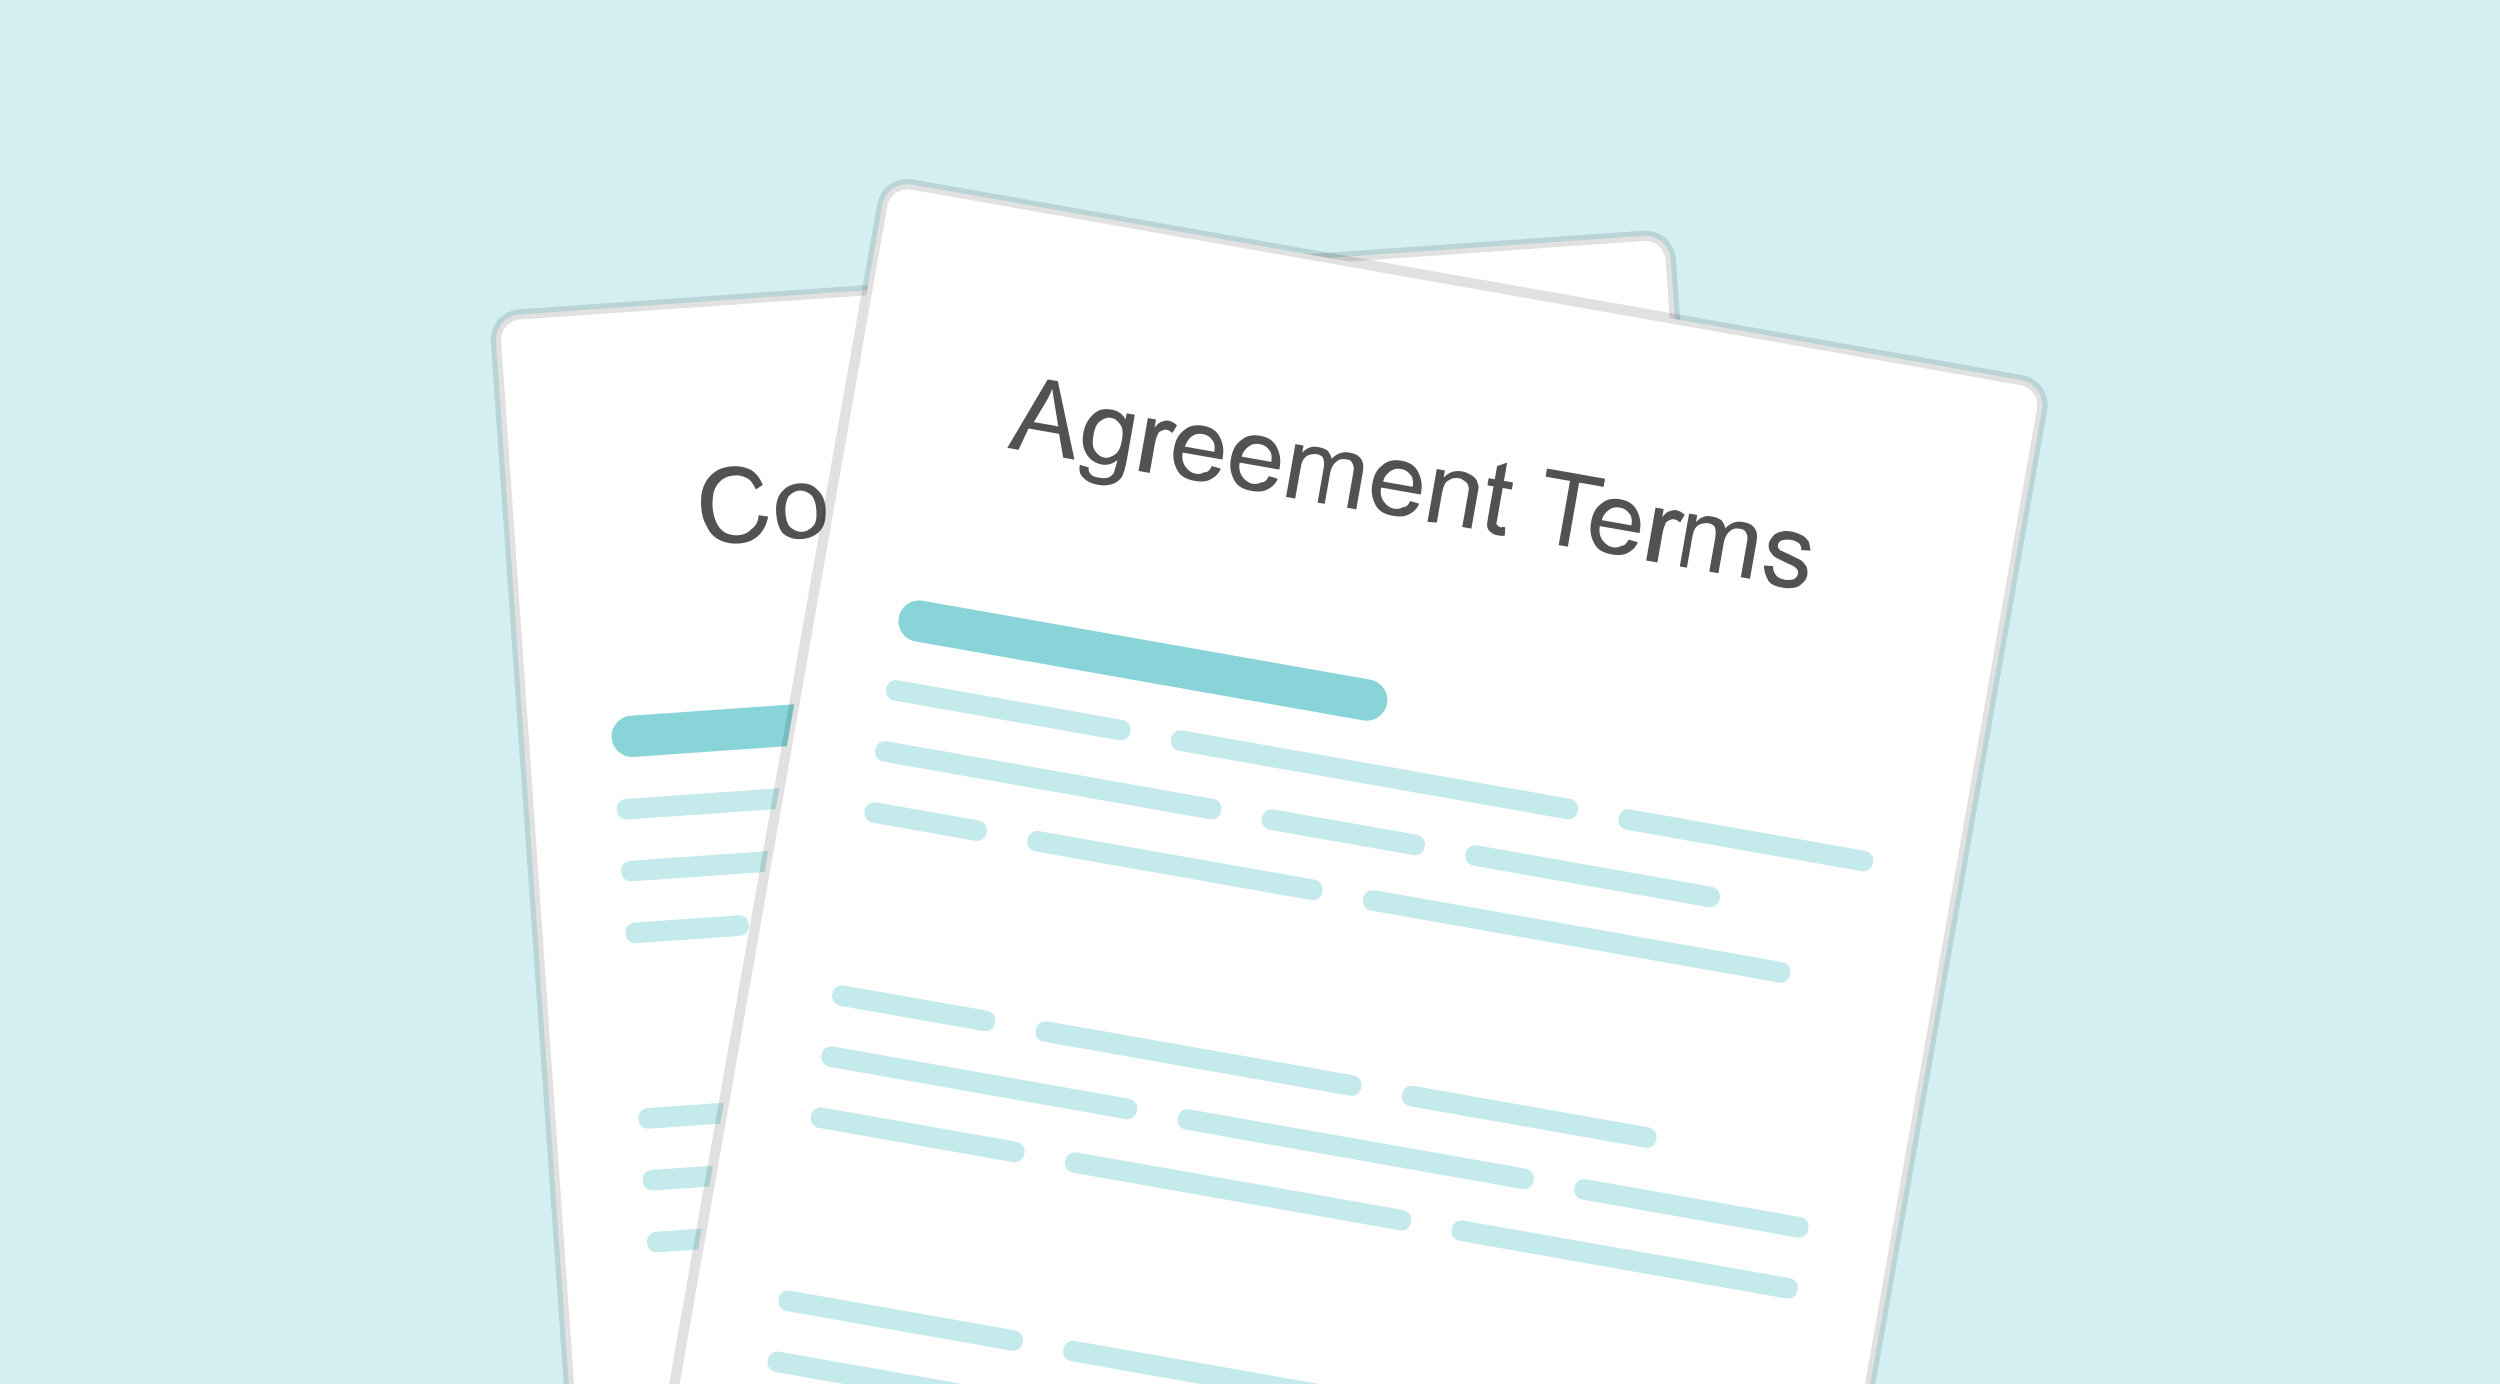 <?xml version="1.0" encoding="utf-8"?>
<!-- Generator: Adobe Illustrator 21.0.0, SVG Export Plug-In . SVG Version: 6.00 Build 0)  -->
<svg version="1.1" id="Слой_1" xmlns="http://www.w3.org/2000/svg" xmlns:xlink="http://www.w3.org/1999/xlink" x="0px" y="0px"
	 viewBox="0 0 242 134" style="enable-background:new 0 0 242 134;" xml:space="preserve">
<style type="text/css">
	.st0{fill:#FFFFFF;}
	.st1{fill:#D3EFF1;}
	.st2{fill:#FFFFFF;stroke:#000000;stroke-opacity:0.12;}
	.st3{enable-background:new    ;}
	.st4{fill:#525252;}
	.st5{opacity:0.64;fill:#46BBC4;enable-background:new    ;}
	.st6{opacity:0.32;fill:#46BBC4;enable-background:new    ;}
</style>
<g>
	<rect id="path-1" class="st0" width="242" height="134"/>
</g>
<title>6A45CFD6-1135-4526-AB40-0319B3B3B0B0</title>
<desc>Created with sketchtool.</desc>
<g id="Pricing">
	<g id="Pricing---Core-Features" transform="translate(-957, -2331)">
		<g id="section-3" transform="translate(81, 1194)">
			<g id="list" transform="translate(0, 109)">
				<g id="item" transform="translate(876, 1028)">
					<g id="image">
						<g id="property-mgmt-agreements">
							<g id="mask">
								<rect id="path-1_1_" class="st1" width="242" height="134"/>
							</g>
							<g id="design">
								<g transform="translate(48, 18)">
									
										<g id="_x32_" transform="translate(60.988, 69.983) rotate(-4) translate(-60.988, -69.983) translate(4.488, 8.983)">
										<g id="box">
											<g>
												<path id="path-3_1_" d="M2,0l109,0c1.1,0,2,0.9,2,2l0,120l0,0L0,122L0,2C0,0.9,0.9,0,2,0z"/>
											</g>
											<path class="st2" d="M2-0.5l109,0c1.4,0,2.5,1.1,2.5,2.5l0,120.5l-114,0L-0.5,2C-0.5,0.6,0.6-0.5,2-0.5z"/>
										</g>
										<g class="st3">
											<g class="st3">
												<path class="st4" d="M23.7,20.5l0.9,0.2c-0.2,0.8-0.6,1.4-1.1,1.8c-0.5,0.4-1.1,0.6-1.9,0.6c-0.8,0-1.4-0.2-1.9-0.5
													c-0.5-0.3-0.9-0.8-1.1-1.4c-0.3-0.6-0.4-1.2-0.4-1.9c0-0.7,0.1-1.4,0.4-2c0.3-0.6,0.7-1,1.2-1.3
													c0.5-0.3,1.1-0.4,1.7-0.4c0.7,0,1.3,0.2,1.8,0.5c0.5,0.4,0.8,0.9,1,1.5L23.6,18c-0.2-0.5-0.4-0.9-0.7-1.1
													c-0.3-0.2-0.7-0.4-1.2-0.4c-0.6,0-1,0.1-1.4,0.4c-0.4,0.3-0.6,0.6-0.8,1.1c-0.1,0.4-0.2,0.9-0.2,1.4
													c0,0.6,0.1,1.1,0.3,1.6c0.2,0.5,0.5,0.8,0.8,1c0.4,0.2,0.8,0.3,1.2,0.3c0.5,0,1-0.2,1.3-0.5
													C23.4,21.5,23.6,21.1,23.7,20.5z"/>
												<path class="st4" d="M25.4,20.4c0-1,0.3-1.7,0.8-2.1c0.4-0.4,1-0.6,1.6-0.6c0.7,0,1.3,0.2,1.7,0.7
													c0.5,0.5,0.7,1.1,0.7,1.9c0,0.7-0.1,1.2-0.3,1.6c-0.2,0.4-0.5,0.7-0.9,0.9c-0.4,0.2-0.8,0.3-1.3,0.3
													c-0.7,0-1.3-0.2-1.8-0.7C25.6,22,25.4,21.3,25.4,20.4z M26.3,20.4c0,0.7,0.1,1.2,0.4,1.5c0.3,0.3,0.7,0.5,1.1,0.5
													c0.4,0,0.8-0.2,1.1-0.5c0.3-0.3,0.4-0.8,0.4-1.5c0-0.6-0.1-1.1-0.4-1.5c-0.3-0.3-0.7-0.5-1.1-0.5
													c-0.4,0-0.8,0.2-1.1,0.5C26.5,19.2,26.3,19.7,26.3,20.4z"/>
												<path class="st4" d="M31.3,23l0-5.2l0.8,0l0,0.7c0.2-0.3,0.4-0.5,0.6-0.6c0.3-0.2,0.6-0.2,0.9-0.2
													c0.4,0,0.7,0.1,0.9,0.2c0.2,0.2,0.4,0.4,0.5,0.7c0.4-0.6,0.9-0.9,1.6-0.9c0.5,0,0.9,0.1,1.2,0.4
													c0.3,0.3,0.4,0.7,0.4,1.3l0,3.6l-0.9,0l0-3.3c0-0.4,0-0.6-0.1-0.8c-0.1-0.2-0.2-0.3-0.3-0.4c-0.1-0.1-0.3-0.1-0.5-0.1
													c-0.4,0-0.7,0.1-0.9,0.4c-0.2,0.2-0.4,0.6-0.4,1.2l0,3l-0.9,0l0-3.4c0-0.4-0.1-0.7-0.2-0.9c-0.1-0.2-0.4-0.3-0.7-0.3
													c-0.2,0-0.5,0.1-0.7,0.2s-0.4,0.3-0.5,0.6c-0.1,0.3-0.1,0.6-0.1,1.1l0,2.7L31.3,23z"/>
												<path class="st4" d="M39.6,23l0-5.2l0.8,0l0,0.7c0.2-0.3,0.4-0.5,0.6-0.6c0.3-0.2,0.6-0.2,0.9-0.2
													c0.4,0,0.7,0.1,0.9,0.2c0.2,0.2,0.4,0.4,0.5,0.7c0.4-0.6,0.9-0.9,1.6-0.9c0.5,0,0.9,0.1,1.2,0.4
													c0.3,0.3,0.4,0.7,0.4,1.3l0,3.6l-0.9,0l0-3.3c0-0.4,0-0.6-0.1-0.8s-0.2-0.3-0.3-0.4c-0.1-0.1-0.3-0.1-0.5-0.1
													c-0.4,0-0.7,0.1-0.9,0.4c-0.2,0.2-0.4,0.6-0.4,1.2l0,3l-0.9,0l0-3.4c0-0.4-0.1-0.7-0.2-0.9c-0.1-0.2-0.4-0.3-0.7-0.3
													c-0.2,0-0.5,0.1-0.7,0.2s-0.4,0.3-0.5,0.6c-0.1,0.3-0.1,0.6-0.1,1.1l0,2.7L39.6,23z"/>
												<path class="st4" d="M51.4,23l0-0.8c-0.4,0.6-1,0.9-1.6,0.9c-0.3,0-0.6-0.1-0.9-0.2c-0.3-0.1-0.5-0.3-0.6-0.4
													c-0.1-0.2-0.2-0.4-0.3-0.7c0-0.2-0.1-0.4-0.1-0.8l0-3.2l0.9,0l0,2.9c0,0.5,0,0.8,0.1,0.9c0.1,0.2,0.2,0.4,0.4,0.5
													c0.2,0.1,0.4,0.2,0.7,0.2c0.3,0,0.5-0.1,0.7-0.2c0.2-0.1,0.4-0.3,0.5-0.6c0.1-0.2,0.1-0.6,0.1-1l0-2.8l0.9,0l0,5.2
													L51.4,23z"/>
												<path class="st4" d="M53.5,23l0-5.2l0.8,0l0,0.7c0.4-0.6,0.9-0.9,1.6-0.9c0.3,0,0.6,0.1,0.9,0.2
													c0.3,0.1,0.5,0.3,0.6,0.4c0.1,0.2,0.2,0.4,0.3,0.6c0,0.2,0,0.4,0,0.9l0,3.2l-0.9,0l0-3.2c0-0.4,0-0.6-0.1-0.8
													c-0.1-0.2-0.2-0.3-0.4-0.4c-0.2-0.1-0.4-0.2-0.6-0.2c-0.4,0-0.7,0.1-1,0.4c-0.3,0.2-0.4,0.7-0.4,1.4l0,2.8L53.5,23z"/>
												<path class="st4" d="M59.1,16.9l0-1l0.9,0l0,1L59.1,16.9z M59.1,23l0-5.2l0.9,0l0,5.2L59.1,23z"/>
												<path class="st4" d="M63.2,22.2l0.1,0.8c-0.2,0.1-0.5,0.1-0.7,0.1c-0.3,0-0.6-0.1-0.7-0.2c-0.2-0.1-0.3-0.2-0.4-0.4
													c-0.1-0.2-0.1-0.5-0.1-1l0-3l-0.6,0l0-0.7l0.6,0l0-1.3l0.9-0.5l0,1.8l0.9,0l0,0.7l-0.9,0l0,3c0,0.3,0,0.4,0,0.5
													c0,0.1,0.1,0.1,0.2,0.2c0.1,0,0.2,0.1,0.3,0.1C62.9,22.2,63.1,22.2,63.2,22.2z"/>
												<path class="st4" d="M64.1,25L64,24.2c0.2,0.1,0.4,0.1,0.5,0.1c0.2,0,0.4,0,0.5-0.1c0.1-0.1,0.2-0.2,0.3-0.3
													c0.1-0.1,0.1-0.3,0.3-0.7c0,0,0-0.1,0.1-0.2l-2-5.2l0.9,0l1.1,3c0.1,0.4,0.3,0.8,0.4,1.2c0.1-0.4,0.2-0.8,0.4-1.2l1.1-3
													l0.9,0l-2,5.3c-0.2,0.6-0.4,1-0.5,1.2c-0.2,0.3-0.3,0.5-0.5,0.6c-0.2,0.1-0.4,0.2-0.7,0.2C64.5,25.1,64.3,25.1,64.1,25z
													"/>
												<path class="st4" d="M72,23l0-7.2l4.8,0l0,0.8l-3.9,0l0,2.2l3.4,0l0,0.8l-3.4,0l0,3.3L72,23z"/>
												<path class="st4" d="M81.5,21.3l0.9,0.1c-0.1,0.5-0.4,0.9-0.8,1.2c-0.4,0.3-0.9,0.4-1.5,0.4c-0.8,0-1.4-0.2-1.8-0.7
													c-0.4-0.5-0.7-1.1-0.7-2c0-0.9,0.2-1.6,0.7-2c0.4-0.5,1-0.7,1.7-0.7c0.7,0,1.3,0.2,1.7,0.7c0.4,0.5,0.7,1.1,0.7,2
													c0,0.1,0,0.1,0,0.2l-3.9,0c0,0.6,0.2,1,0.5,1.3c0.3,0.3,0.7,0.5,1.1,0.5c0.3,0,0.6-0.1,0.8-0.3
													C81.2,22,81.4,21.7,81.5,21.3z M78.6,19.9l2.9,0c0-0.4-0.2-0.8-0.3-1c-0.3-0.3-0.6-0.5-1.1-0.5c-0.4,0-0.7,0.1-1,0.4
													C78.8,19.1,78.7,19.5,78.6,19.9z"/>
												<path class="st4" d="M87.1,21.3l0.9,0.1c-0.1,0.5-0.4,0.9-0.8,1.2c-0.4,0.3-0.9,0.4-1.5,0.4c-0.8,0-1.4-0.2-1.8-0.7
													c-0.4-0.5-0.7-1.1-0.7-2c0-0.9,0.2-1.6,0.7-2c0.4-0.5,1-0.7,1.7-0.7c0.7,0,1.3,0.2,1.7,0.7c0.4,0.5,0.7,1.1,0.7,2
													c0,0.1,0,0.1,0,0.2l-3.9,0c0,0.6,0.2,1,0.5,1.3c0.3,0.3,0.7,0.5,1.1,0.5c0.3,0,0.6-0.1,0.8-0.3
													C86.8,22,87,21.7,87.1,21.3z M84.2,19.9l2.9,0c0-0.4-0.2-0.8-0.3-1c-0.3-0.3-0.6-0.5-1.1-0.5c-0.4,0-0.7,0.1-1,0.4
													C84.4,19.1,84.2,19.5,84.2,19.9z"/>
												<path class="st4" d="M88.8,21.5l0.9-0.1c0,0.3,0.2,0.6,0.4,0.8c0.2,0.2,0.5,0.3,0.9,0.3c0.4,0,0.7-0.1,0.9-0.2
													c0.2-0.2,0.3-0.4,0.3-0.6c0-0.2-0.1-0.4-0.3-0.5c-0.1-0.1-0.4-0.2-0.9-0.3c-0.6-0.2-1.1-0.3-1.3-0.4
													c-0.2-0.1-0.4-0.3-0.6-0.5c-0.1-0.2-0.2-0.4-0.2-0.7c0-0.2,0.1-0.4,0.2-0.6c0.1-0.2,0.3-0.4,0.4-0.5
													c0.1-0.1,0.3-0.2,0.6-0.3c0.2-0.1,0.5-0.1,0.8-0.1c0.4,0,0.8,0.1,1.1,0.2c0.3,0.1,0.5,0.3,0.7,0.5
													c0.1,0.2,0.2,0.5,0.3,0.8L92,19.3c0-0.3-0.2-0.5-0.3-0.6c-0.2-0.2-0.5-0.2-0.8-0.2c-0.4,0-0.7,0.1-0.9,0.2
													c-0.2,0.1-0.3,0.3-0.3,0.5c0,0.1,0,0.2,0.1,0.3c0.1,0.1,0.2,0.2,0.3,0.2c0.1,0,0.3,0.1,0.8,0.2c0.6,0.2,1.1,0.3,1.3,0.4
													c0.2,0.1,0.4,0.3,0.6,0.5c0.1,0.2,0.2,0.5,0.2,0.8c0,0.3-0.1,0.6-0.3,0.8c-0.2,0.3-0.4,0.5-0.7,0.6
													c-0.3,0.1-0.7,0.2-1.1,0.2c-0.7,0-1.2-0.1-1.5-0.4C89.1,22.4,88.9,22,88.8,21.5z"/>
											</g>
										</g>
										<g id="text" transform="translate(8, 39)">
											<path id="Rectangle" class="st5" d="M2,0l44,0c1.1,0,2,0.9,2,2c0,1.1-0.9,2-2,2L2,4C0.9,4,0,3.1,0,2S0.9,0,2,0z"/>
											<path id="Rectangle_1_" class="st6" d="M1,8l22,0c0.6,0,1,0.4,1,1c0,0.6-0.4,1-1,1L1,10c-0.6,0-1-0.4-1-1
												C0,8.4,0.4,8,1,8z"/>
											<path id="Rectangle_2_" class="st6" d="M29,8l38,0c0.6,0,1,0.4,1,1s-0.4,1-1,1l-38,0c-0.6,0-1-0.4-1-1S28.4,8,29,8z"/>
											<path id="Rectangle_3_" class="st6" d="M73,8l23,0c0.6,0,1,0.4,1,1s-0.4,1-1,1l-23,0c-0.6,0-1-0.4-1-1
												C72,8.4,72.4,8,73,8z"/>
											<path id="Rectangle_4_" class="st6" d="M1,14l32,0c0.6,0,1,0.4,1,1s-0.4,1-1,1L1,16c-0.6,0-1-0.4-1-1C0,14.4,0.4,14,1,14
												z"/>
											<path id="Rectangle_5_" class="st6" d="M39,14l14,0c0.6,0,1,0.4,1,1s-0.4,1-1,1l-14,0c-0.6,0-1-0.4-1-1S38.4,14,39,14z"
												/>
											<path id="Rectangle_6_" class="st6" d="M59,14l23,0c0.6,0,1,0.4,1,1s-0.4,1-1,1l-23,0c-0.6,0-1-0.4-1-1
												C58,14.4,58.4,14,59,14z"/>
											<path id="Rectangle_7_" class="st6" d="M1,20l10,0c0.6,0,1,0.4,1,1c0,0.6-0.4,1-1,1L1,22c-0.6,0-1-0.4-1-1
												C0,20.4,0.4,20,1,20z"/>
											<path id="Rectangle_8_" class="st6" d="M17,20l27,0c0.6,0,1,0.4,1,1c0,0.6-0.4,1-1,1l-27,0c-0.6,0-1-0.4-1-1
												S16.4,20,17,20z"/>
											<path id="Rectangle_9_" class="st6" d="M50,20l40,0c0.6,0,1,0.4,1,1s-0.4,1-1,1l-40,0c-0.6,0-1-0.4-1-1
												C49,20.4,49.4,20,50,20z"/>
											<path id="Rectangle_10_" class="st6" d="M1,38l14,0c0.6,0,1,0.4,1,1s-0.4,1-1,1L1,40c-0.6,0-1-0.4-1-1
												C0,38.4,0.4,38,1,38z"/>
											<path id="Rectangle_11_" class="st6" d="M21,38l30,0c0.6,0,1,0.4,1,1s-0.4,1-1,1l-30,0c-0.6,0-1-0.4-1-1
												C20,38.4,20.4,38,21,38z"/>
											<path id="Rectangle_12_" class="st6" d="M57,38l23,0c0.6,0,1,0.4,1,1s-0.4,1-1,1l-23,0c-0.6,0-1-0.4-1-1S56.4,38,57,38z"
												/>
											<path id="Rectangle_13_" class="st6" d="M1,44l29,0c0.6,0,1,0.4,1,1s-0.4,1-1,1L1,46c-0.6,0-1-0.4-1-1S0.4,44,1,44z"/>
											<path id="Rectangle_14_" class="st6" d="M36,44l33,0c0.6,0,1,0.4,1,1s-0.4,1-1,1l-33,0c-0.6,0-1-0.4-1-1
												C35,44.4,35.4,44,36,44z"/>
											<path id="Rectangle_15_" class="st6" d="M75,44l21,0c0.6,0,1,0.4,1,1s-0.4,1-1,1l-21,0c-0.6,0-1-0.4-1-1S74.4,44,75,44z"
												/>
											<path id="Rectangle_16_" class="st6" d="M1,50l19,0c0.6,0,1,0.4,1,1c0,0.6-0.4,1-1,1L1,52c-0.6,0-1-0.4-1-1
												C0,50.4,0.4,50,1,50z"/>
											<path id="Rectangle_17_" class="st6" d="M26,50l32,0c0.6,0,1,0.4,1,1s-0.4,1-1,1l-32,0c-0.6,0-1-0.4-1-1S25.4,50,26,50z"
												/>
											<path id="Rectangle_18_" class="st6" d="M64,50l32,0c0.6,0,1,0.4,1,1s-0.4,1-1,1l-32,0c-0.6,0-1-0.4-1-1S63.4,50,64,50z"
												/>
										</g>
									</g>
									
										<g id="_x31_" transform="translate(82.937, 71.863) rotate(10) translate(-82.937, -71.863) translate(26.437, 8.863)">
										<g id="box_1_">
											<g>
												<path id="path-5_1_" d="M2,0l109,0c1.1,0,2,0.9,2,2l0,124l0,0L0,126L0,2C0,0.9,0.9,0,2,0z"/>
											</g>
											<path class="st2" d="M2-0.5l109,0c1.4,0,2.5,1.1,2.5,2.5l0,124.5l-114,0L-0.5,2C-0.5,0.6,0.6-0.5,2-0.5z"/>
										</g>
										<g class="st3">
											<g class="st3">
												<path class="st4" d="M15.5,23l2.7-7.2l1,0l2.9,7.2l-1.1,0l-0.8-2.2l-3,0L16.6,23L15.5,23z M17.6,20.1l2.4,0l-0.7-2
													c-0.2-0.6-0.4-1.1-0.5-1.5c-0.1,0.5-0.2,0.9-0.4,1.4L17.6,20.1z"/>
												<path class="st4" d="M22.7,23.4l0.9,0.1c0,0.3,0.1,0.5,0.3,0.6c0.2,0.2,0.5,0.2,0.9,0.2c0.4,0,0.7-0.1,0.9-0.2
													c0.2-0.2,0.4-0.4,0.4-0.7c0-0.2,0.1-0.6,0.1-1.1c-0.4,0.5-0.9,0.7-1.4,0.7c-0.7,0-1.3-0.3-1.7-0.8
													c-0.4-0.5-0.6-1.1-0.6-1.9c0-0.5,0.1-1,0.3-1.4c0.2-0.4,0.4-0.7,0.8-1c0.3-0.2,0.7-0.3,1.2-0.3c0.6,0,1.1,0.2,1.5,0.7
													l0-0.6l0.8,0l0,4.5c0,0.8-0.1,1.4-0.2,1.7c-0.2,0.3-0.4,0.6-0.8,0.8c-0.4,0.2-0.8,0.3-1.3,0.3c-0.6,0-1.1-0.1-1.5-0.4
													C22.9,24.4,22.7,24,22.7,23.4z M23.5,20.3c0,0.7,0.1,1.2,0.4,1.5c0.3,0.3,0.6,0.5,1,0.5c0.4,0,0.7-0.2,1-0.5
													c0.3-0.3,0.4-0.8,0.4-1.5c0-0.6-0.1-1.1-0.4-1.4c-0.3-0.3-0.6-0.5-1-0.5c-0.4,0-0.7,0.2-1,0.5
													C23.6,19.2,23.5,19.7,23.5,20.3z"/>
												<path class="st4" d="M28.4,23l0-5.2l0.8,0l0,0.8c0.2-0.4,0.4-0.6,0.6-0.7c0.2-0.1,0.4-0.2,0.6-0.2
													c0.3,0,0.6,0.1,0.9,0.3L31,18.8c-0.2-0.1-0.4-0.2-0.6-0.2c-0.2,0-0.4,0.1-0.5,0.2c-0.2,0.1-0.3,0.3-0.3,0.5
													c-0.1,0.3-0.1,0.7-0.1,1l0,2.7L28.4,23z"/>
												<path class="st4" d="M35.3,21.3l0.9,0.1c-0.1,0.5-0.4,0.9-0.8,1.2c-0.4,0.3-0.9,0.4-1.5,0.4c-0.8,0-1.4-0.2-1.8-0.7
													c-0.4-0.5-0.7-1.1-0.7-2c0-0.9,0.2-1.5,0.7-2c0.4-0.5,1-0.7,1.7-0.7c0.7,0,1.3,0.2,1.7,0.7s0.7,1.1,0.7,2
													c0,0.1,0,0.1,0,0.2l-3.9,0c0,0.6,0.2,1,0.5,1.3c0.3,0.3,0.7,0.5,1.1,0.5c0.3,0,0.6-0.1,0.8-0.3
													C35,22,35.2,21.7,35.3,21.3z M32.4,19.9l2.9,0c0-0.4-0.1-0.8-0.3-1c-0.3-0.3-0.6-0.5-1.1-0.5c-0.4,0-0.7,0.1-1,0.4
													C32.6,19.1,32.5,19.5,32.4,19.9z"/>
												<path class="st4" d="M40.9,21.3l0.9,0.1c-0.1,0.5-0.4,0.9-0.8,1.2c-0.4,0.3-0.9,0.4-1.5,0.4c-0.8,0-1.4-0.2-1.8-0.7
													c-0.4-0.5-0.7-1.1-0.7-2c0-0.9,0.2-1.5,0.7-2c0.4-0.5,1-0.7,1.7-0.7c0.7,0,1.3,0.2,1.7,0.7c0.4,0.5,0.7,1.1,0.7,2
													c0,0.1,0,0.1,0,0.2l-3.9,0c0,0.6,0.2,1,0.5,1.3c0.3,0.3,0.7,0.5,1.1,0.5c0.3,0,0.6-0.1,0.8-0.3
													C40.6,22,40.8,21.7,40.9,21.3z M38,19.9l2.9,0c0-0.4-0.1-0.8-0.3-1c-0.3-0.3-0.6-0.5-1.1-0.5c-0.4,0-0.7,0.1-1,0.4
													C38.2,19.1,38,19.5,38,19.9z"/>
												<path class="st4" d="M42.9,23l0-5.2l0.8,0l0,0.7c0.2-0.3,0.4-0.5,0.6-0.6c0.3-0.2,0.6-0.2,0.9-0.2
													c0.4,0,0.7,0.1,0.9,0.2c0.2,0.2,0.4,0.4,0.5,0.7c0.4-0.6,0.9-0.9,1.6-0.9c0.5,0,0.9,0.1,1.2,0.4
													c0.3,0.3,0.4,0.7,0.4,1.3l0,3.6l-0.9,0l0-3.3c0-0.4,0-0.6-0.1-0.8c-0.1-0.2-0.2-0.3-0.3-0.4c-0.1-0.1-0.3-0.1-0.5-0.1
													c-0.4,0-0.7,0.1-0.9,0.4c-0.2,0.2-0.4,0.6-0.4,1.2l0,3L46,23l0-3.4c0-0.4-0.1-0.7-0.2-0.9c-0.1-0.2-0.4-0.3-0.7-0.3
													c-0.2,0-0.5,0.1-0.7,0.2c-0.2,0.1-0.4,0.3-0.5,0.6c-0.1,0.3-0.1,0.6-0.1,1.1l0,2.7L42.9,23z"/>
												<path class="st4" d="M54.8,21.3l0.9,0.1c-0.1,0.5-0.4,0.9-0.8,1.2c-0.4,0.3-0.9,0.4-1.5,0.4c-0.8,0-1.4-0.2-1.8-0.7
													c-0.4-0.5-0.7-1.1-0.7-2c0-0.9,0.2-1.5,0.7-2c0.4-0.5,1-0.7,1.7-0.7c0.7,0,1.3,0.2,1.7,0.7s0.7,1.1,0.7,2
													c0,0.1,0,0.1,0,0.2l-3.9,0c0,0.6,0.2,1,0.5,1.3c0.3,0.3,0.7,0.5,1.1,0.5c0.3,0,0.6-0.1,0.8-0.3
													C54.5,22,54.7,21.7,54.8,21.3z M51.9,19.9l2.9,0c0-0.4-0.1-0.8-0.3-1c-0.3-0.3-0.6-0.5-1.1-0.5c-0.4,0-0.7,0.1-1,0.4
													C52.1,19.1,51.9,19.5,51.9,19.9z"/>
												<path class="st4" d="M56.8,23l0-5.2l0.8,0l0,0.7c0.4-0.6,0.9-0.9,1.7-0.9c0.3,0,0.6,0.1,0.9,0.2
													c0.3,0.1,0.5,0.3,0.6,0.4c0.1,0.2,0.2,0.4,0.3,0.6c0,0.2,0,0.4,0,0.9l0,3.2l-0.9,0l0-3.2c0-0.4,0-0.6-0.1-0.8
													c-0.1-0.2-0.2-0.3-0.4-0.4c-0.2-0.1-0.4-0.2-0.6-0.2c-0.4,0-0.7,0.1-1,0.4c-0.3,0.2-0.4,0.7-0.4,1.4l0,2.8L56.8,23z"/>
												<path class="st4" d="M64.3,22.2l0.1,0.8c-0.2,0.1-0.5,0.1-0.7,0.1c-0.3,0-0.6-0.1-0.7-0.2c-0.2-0.1-0.3-0.2-0.4-0.4
													c-0.1-0.2-0.1-0.5-0.1-1l0-3l-0.6,0l0-0.7l0.6,0l0-1.3l0.9-0.5l0,1.8l0.9,0l0,0.7l-0.9,0l0,3c0,0.3,0,0.4,0,0.5
													c0,0.1,0.1,0.1,0.2,0.2c0.1,0,0.2,0.1,0.3,0.1C64,22.2,64.1,22.2,64.3,22.2z"/>
												<path class="st4" d="M69.7,23l0-6.3l-2.4,0l0-0.8l5.7,0l0,0.8l-2.4,0l0,6.3L69.7,23z"/>
												<path class="st4" d="M76.3,21.3l0.9,0.1c-0.1,0.5-0.4,0.9-0.8,1.2c-0.4,0.3-0.9,0.4-1.5,0.4c-0.8,0-1.4-0.2-1.8-0.7
													c-0.4-0.5-0.7-1.1-0.7-2c0-0.9,0.2-1.5,0.7-2c0.4-0.5,1-0.7,1.7-0.7c0.7,0,1.3,0.2,1.7,0.7c0.4,0.5,0.7,1.1,0.7,2
													c0,0.1,0,0.1,0,0.2l-3.9,0c0,0.6,0.2,1,0.5,1.3c0.3,0.3,0.7,0.5,1.1,0.5c0.3,0,0.6-0.1,0.8-0.3
													C76,22,76.1,21.7,76.3,21.3z M73.4,19.9l2.9,0c0-0.4-0.1-0.8-0.3-1c-0.3-0.3-0.6-0.5-1.1-0.5c-0.4,0-0.7,0.1-1,0.4
													C73.6,19.1,73.4,19.5,73.4,19.9z"/>
												<path class="st4" d="M78.3,23l0-5.2l0.8,0l0,0.8c0.2-0.4,0.4-0.6,0.6-0.7c0.2-0.1,0.4-0.2,0.6-0.2
													c0.3,0,0.6,0.1,0.9,0.3l-0.3,0.8c-0.2-0.1-0.4-0.2-0.6-0.2c-0.2,0-0.4,0.1-0.5,0.2c-0.2,0.1-0.3,0.3-0.3,0.5
													c-0.1,0.3-0.1,0.7-0.1,1l0,2.7L78.3,23z"/>
												<path class="st4" d="M81.6,23l0-5.2l0.8,0l0,0.7c0.2-0.3,0.4-0.5,0.6-0.6c0.3-0.2,0.6-0.2,0.9-0.2
													c0.4,0,0.7,0.1,0.9,0.2c0.2,0.2,0.4,0.4,0.5,0.7c0.4-0.6,0.9-0.9,1.6-0.9c0.5,0,0.9,0.1,1.2,0.4
													c0.3,0.3,0.4,0.7,0.4,1.3l0,3.6l-0.9,0l0-3.3c0-0.4,0-0.6-0.1-0.8c-0.1-0.2-0.2-0.3-0.3-0.4c-0.2-0.1-0.3-0.1-0.5-0.1
													c-0.4,0-0.7,0.1-0.9,0.4c-0.2,0.2-0.4,0.6-0.4,1.2l0,3l-0.9,0l0-3.4c0-0.4-0.1-0.7-0.2-0.9c-0.1-0.2-0.4-0.3-0.7-0.3
													c-0.2,0-0.5,0.1-0.7,0.2c-0.2,0.1-0.4,0.3-0.5,0.6c-0.1,0.3-0.1,0.6-0.1,1.1l0,2.7L81.6,23z"/>
												<path class="st4" d="M89.6,21.5l0.9-0.1c0,0.3,0.2,0.6,0.4,0.8c0.2,0.2,0.5,0.3,0.9,0.3c0.4,0,0.7-0.1,0.9-0.2
													c0.2-0.2,0.3-0.4,0.3-0.6c0-0.2-0.1-0.4-0.3-0.5c-0.1-0.1-0.4-0.2-0.9-0.3c-0.6-0.2-1.1-0.3-1.3-0.4
													c-0.2-0.1-0.4-0.3-0.6-0.5c-0.1-0.2-0.2-0.4-0.2-0.7c0-0.2,0.1-0.4,0.2-0.6c0.1-0.2,0.2-0.4,0.4-0.5
													c0.1-0.1,0.3-0.2,0.6-0.3c0.2-0.1,0.5-0.1,0.8-0.1c0.4,0,0.8,0.1,1.1,0.2c0.3,0.1,0.5,0.3,0.7,0.5
													c0.1,0.2,0.2,0.5,0.3,0.8l-0.9,0.1c0-0.3-0.2-0.5-0.3-0.6c-0.2-0.1-0.5-0.2-0.8-0.2c-0.4,0-0.7,0.1-0.9,0.2
													s-0.3,0.3-0.3,0.5c0,0.1,0,0.2,0.1,0.3c0.1,0.1,0.2,0.2,0.3,0.2c0.1,0,0.3,0.1,0.8,0.2c0.6,0.2,1.1,0.3,1.3,0.4
													c0.2,0.1,0.4,0.3,0.6,0.5c0.1,0.2,0.2,0.5,0.2,0.8c0,0.3-0.1,0.6-0.3,0.8c-0.2,0.3-0.4,0.5-0.7,0.6
													c-0.3,0.1-0.7,0.2-1.1,0.2c-0.7,0-1.2-0.1-1.5-0.4C89.9,22.4,89.7,22,89.6,21.5z"/>
											</g>
										</g>
										<g id="text_1_" transform="translate(8, 39)">
											<path id="Rectangle_19_" class="st5" d="M2,0l44,0c1.1,0,2,0.9,2,2s-0.9,2-2,2L2,4C0.9,4,0,3.1,0,2S0.9,0,2,0z"/>
											<path id="Rectangle_20_" class="st6" d="M1,8l22,0c0.6,0,1,0.4,1,1s-0.4,1-1,1L1,10c-0.6,0-1-0.4-1-1C0,8.4,0.4,8,1,8z"
												/>
											<path id="Rectangle_21_" class="st6" d="M29,8l38,0c0.6,0,1,0.4,1,1s-0.4,1-1,1l-38,0c-0.6,0-1-0.4-1-1
												C28,8.4,28.4,8,29,8z"/>
											<path id="Rectangle_22_" class="st6" d="M73,8l23,0c0.6,0,1,0.4,1,1s-0.4,1-1,1l-23,0c-0.6,0-1-0.4-1-1S72.4,8,73,8z"/>
											<path id="Rectangle_23_" class="st6" d="M1,14l32,0c0.6,0,1,0.4,1,1c0,0.6-0.4,1-1,1L1,16c-0.6,0-1-0.4-1-1
												C0,14.4,0.4,14,1,14z"/>
											<path id="Rectangle_24_" class="st6" d="M39,14l14,0c0.6,0,1,0.4,1,1s-0.4,1-1,1l-14,0c-0.6,0-1-0.4-1-1
												C38,14.4,38.4,14,39,14z"/>
											<path id="Rectangle_25_" class="st6" d="M59,14l23,0c0.6,0,1,0.4,1,1s-0.4,1-1,1l-23,0c-0.6,0-1-0.4-1-1S58.4,14,59,14z"
												/>
											<path id="Rectangle_26_" class="st6" d="M1,20l10,0c0.6,0,1,0.4,1,1s-0.4,1-1,1L1,22c-0.6,0-1-0.4-1-1
												C0,20.4,0.4,20,1,20z"/>
											<path id="Rectangle_27_" class="st6" d="M17,20l27,0c0.6,0,1,0.4,1,1s-0.4,1-1,1l-27,0c-0.6,0-1-0.4-1-1
												C16,20.4,16.4,20,17,20z"/>
											<path id="Rectangle_28_" class="st6" d="M50,20l40,0c0.6,0,1,0.4,1,1s-0.4,1-1,1l-40,0c-0.6,0-1-0.4-1-1S49.4,20,50,20z"
												/>
											<path id="Rectangle_29_" class="st6" d="M1,38l14,0c0.6,0,1,0.4,1,1s-0.4,1-1,1H1c-0.6,0-1-0.4-1-1S0.4,38,1,38z"/>
											<path id="Rectangle_30_" class="st6" d="M21,38l30,0c0.6,0,1,0.4,1,1s-0.4,1-1,1l-30,0c-0.6,0-1-0.4-1-1S20.4,38,21,38z"
												/>
											<path id="Rectangle_31_" class="st6" d="M57,38l23,0c0.6,0,1,0.4,1,1s-0.4,1-1,1l-23,0c-0.6,0-1-0.4-1-1S56.4,38,57,38z"
												/>
											<path id="Rectangle_32_" class="st6" d="M1,44l29,0c0.6,0,1,0.4,1,1s-0.4,1-1,1L1,46c-0.6,0-1-0.4-1-1
												C0,44.4,0.4,44,1,44z"/>
											<path id="Rectangle_33_" class="st6" d="M36,44l33,0c0.6,0,1,0.4,1,1s-0.4,1-1,1l-33,0c-0.6,0-1-0.4-1-1S35.4,44,36,44z"
												/>
											<path id="Rectangle_34_" class="st6" d="M75,44l21,0c0.6,0,1,0.4,1,1s-0.4,1-1,1l-21,0c-0.6,0-1-0.4-1-1S74.4,44,75,44z"
												/>
											<path id="Rectangle_35_" class="st6" d="M1,50l19,0c0.6,0,1,0.4,1,1s-0.4,1-1,1L1,52c-0.6,0-1-0.4-1-1
												C0,50.4,0.4,50,1,50z"/>
											<path id="Rectangle_36_" class="st6" d="M26,50l32,0c0.6,0,1,0.4,1,1s-0.4,1-1,1l-32,0c-0.6,0-1-0.4-1-1S25.4,50,26,50z"
												/>
											<path id="Rectangle_37_" class="st6" d="M64,50l32,0c0.6,0,1,0.4,1,1s-0.4,1-1,1l-32,0c-0.6,0-1-0.4-1-1S63.4,50,64,50z"
												/>
											<path id="Rectangle_38_" class="st6" d="M1,68l22,0c0.6,0,1,0.4,1,1s-0.4,1-1,1L1,70c-0.6,0-1-0.4-1-1S0.4,68,1,68z"/>
											<path id="Rectangle_39_" class="st6" d="M29,68l38,0c0.6,0,1,0.4,1,1s-0.4,1-1,1l-38,0c-0.6,0-1-0.4-1-1S28.4,68,29,68z"
												/>
											<path id="Rectangle_40_" class="st6" d="M1,74l32,0c0.6,0,1,0.4,1,1s-0.4,1-1,1L1,76c-0.6,0-1-0.4-1-1
												C0,74.4,0.4,74,1,74z"/>
										</g>
									</g>
								</g>
							</g>
						</g>
					</g>
				</g>
			</g>
		</g>
	</g>
</g>
</svg>
